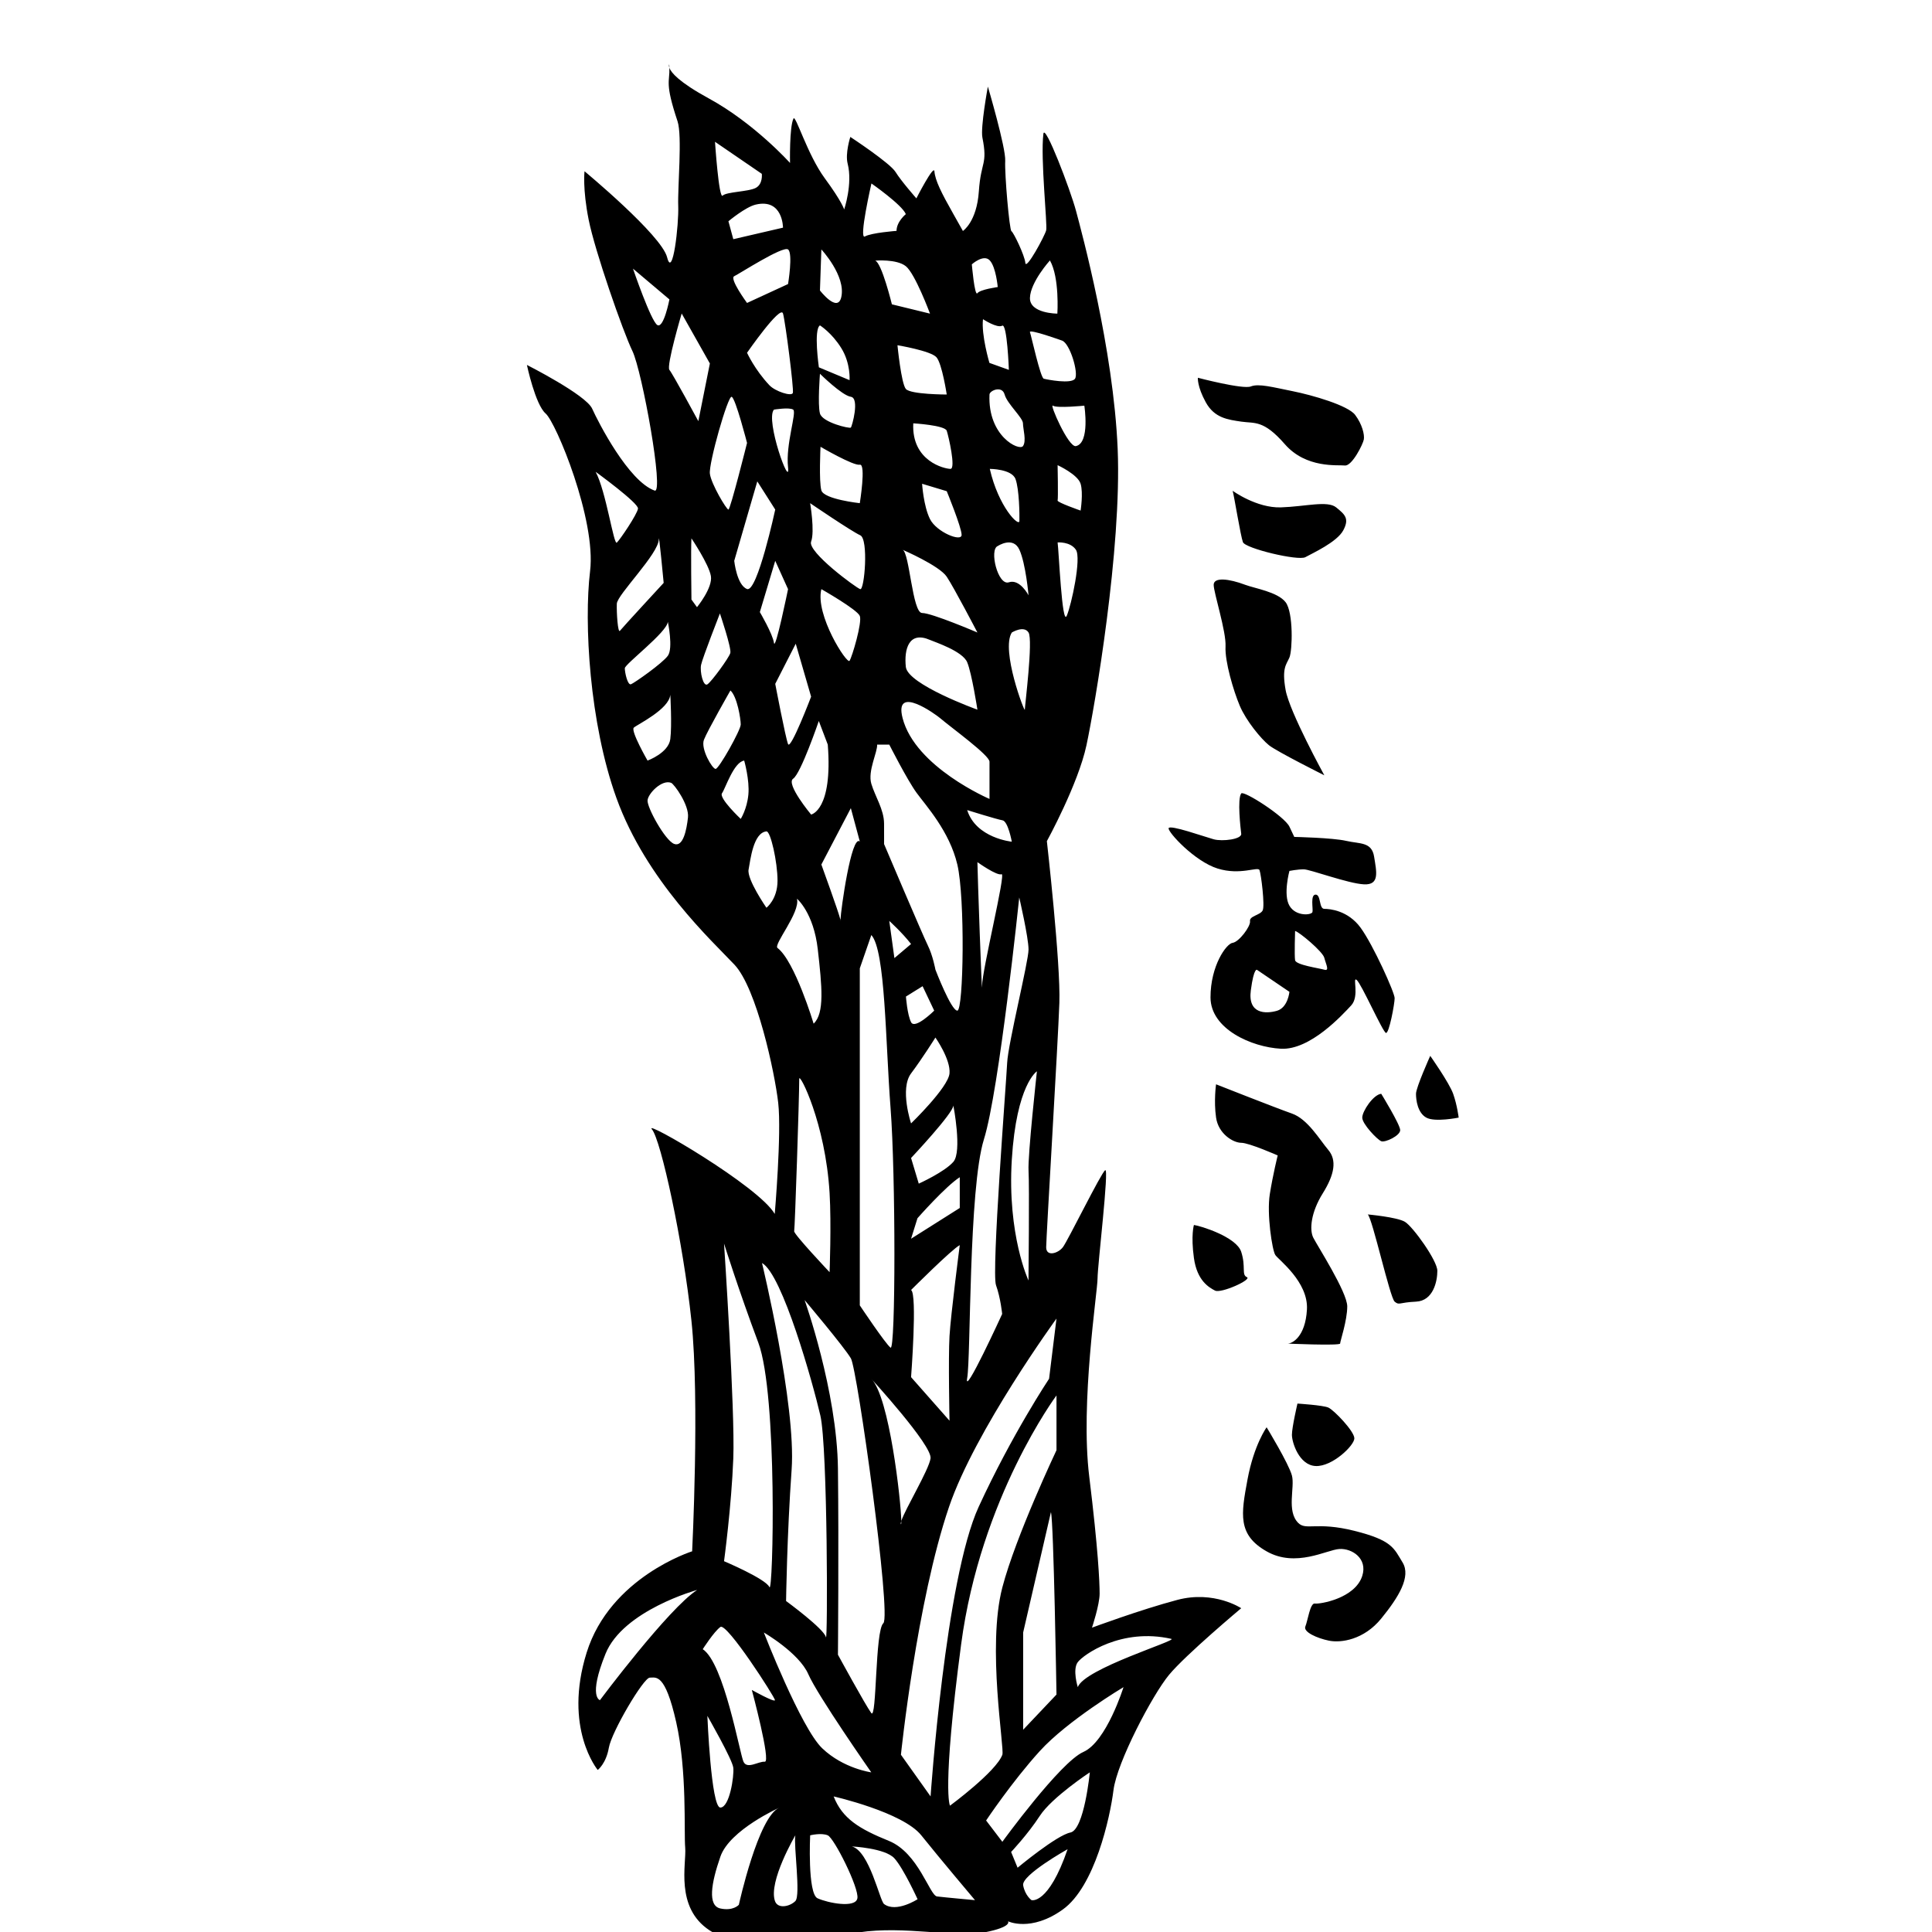 <svg xmlns="http://www.w3.org/2000/svg" width="200" height="200" viewBox="-90 -11 330 330" preserveAspectRatio="xMidYMin slice">
  <path d="M24.341.597C24.336.412 24.327.216 24.31 0c0 0-.12.187.031.597zm86.762 261.676c-6.283 1.66-14.584 4.743-14.584 4.743s1.305-3.913 1.305-5.811-.236-7.47-1.778-20.038 1.423-31.539 1.423-33.792 2.016-18.969 1.304-18.494-6.403 12.094-7.233 13.161-2.845 1.659-2.845 0 2.016-34.979 2.253-41.736c.236-6.758-2.135-27.629-2.135-27.629s5.336-9.723 6.759-16.362 6.046-33.554 5.335-50.627c-.712-17.073-6.166-37.112-7.115-40.67-.948-3.558-5.335-15.058-5.572-13.161-.522 4.178.711 15.533.475 16.481s-3.438 6.877-3.557 5.572c-.119-1.305-2.016-5.217-2.372-5.417s-1.186-9.76-1.067-12.013-2.964-12.687-2.964-12.687-1.284 6.94-.933 8.712c.933 4.687-.253 3.975-.609 9.192-.352 5.161-2.672 6.722-2.723 6.755-.074-.144-.411-.751-1.664-2.961-2.016-3.557-3.082-5.691-3.201-7.232-.094-1.218-3.082 4.624-3.082 4.624s-2.609-2.965-3.558-4.506-7.724-5.988-7.724-5.988-.908 2.813-.457 4.565c.887 3.455-.594 7.825-.594 7.825s-.355-1.304-3.32-5.335c-2.964-4.031-4.979-10.909-5.335-10.197-.721 1.443-.593 7.589-.593 7.589S38.894 10.079 31.067 5.81C25.925 3.005 24.629 1.383 24.34.597c.07 2.472-.822 2.487 1.389 9.119.83 2.489 0 11.265.118 14.466s-.948 12.568-1.897 8.773c-.948-3.794-14.109-14.702-14.109-14.702s-.355 2.964.711 8.3c1.067 5.336 5.811 18.971 7.471 22.409s5.454 24.426 3.794 23.833c-4.458-1.592-9.604-11.62-10.671-13.991S0 51.334 0 51.334s1.423 6.758 3.201 8.3 8.657 18.142 7.59 26.916-.118 25.971 4.507 38.772c5.097 14.11 16.362 24.425 20.156 28.456 3.795 4.031 6.877 18.379 7.471 23.596.592 5.217-.593 18.976-.593 18.976-2.728-4.742-22.528-16.244-20.987-14.466s5.336 19.208 6.76 32.726c1.422 13.518.119 39.364.119 39.364s-13.992 4.387-18.023 17.311 1.897 20.039 1.897 20.039 1.423-1.067 1.897-3.795c.474-2.728 5.928-11.976 6.995-11.976s2.608-.83 4.506 7.589 1.304 18.733 1.542 21.461c.236 2.728-1.779 10.197 4.149 14.109s17.667 1.542 25.492.356 16.6.948 21.461 0 4.031-1.897 4.031-1.897 3.913 1.897 9.367-2.016 8.063-15.651 8.655-20.394 6.641-16.245 9.486-19.684 12.33-11.383 12.33-11.383-4.621-3.081-10.906-1.421zm-98.626 17.121s-2.057-.475.948-7.909c3.006-7.435 15.66-10.914 15.66-10.914-4.904 3.163-16.608 18.823-16.608 18.823zm77.979-65.172l-1.266 10.281s-6.327 9.49-12.02 21.865-8.22 49.471-8.22 49.471l-5.065-7.117s2.686-26.099 8.222-42.354c4.443-13.045 18.349-32.146 18.349-32.146zm-31.635 10.281s10.439 11.39 10.123 13.604c-.277 1.945-4.334 8.649-4.994 10.678.006.41-.014.62-.064.552-.057-.077-.027-.271.064-.552-.056-3.375-2.025-21.179-5.129-24.282zm-5.694 47.136s.158-18.506 0-31.793-5.694-28.787-5.694-28.787 6.801 8.066 7.908 9.965 6.96 43.972 5.537 45.237c-1.424 1.266-1.107 16.608-2.057 15.343s-5.694-9.965-5.694-9.965zm5.694 20.092s-4.745-.633-8.383-4.112c-3.639-3.479-9.965-19.771-9.965-19.771s6.01 3.479 7.592 7.117 10.756 16.766 10.756 16.766zm11.737-180.084c1.99 1.695 8.457 6.351 8.457 7.463v6.353s-12.692-5.417-14.848-13.815c-1.509-5.877 5.736-.559 6.391-.001zm-1.707-13.339c.849.371 5.559 1.905 6.353 3.811s1.747 8.099 1.747 8.099-11.91-4.288-12.228-7.305.505-6.192 4.128-4.605zm16.832 90.672c.159 2.541-.011 18.738-.011 18.738s-3.642-7.781-2.848-20.644 4.288-15.086 4.288-15.086-1.588 14.451-1.429 16.992zm-3.653-18.42c-.158 3.334-2.699 35.729-1.905 37.952s1.054 4.923 1.054 4.923-6.613 14.45-5.977 10.957c.635-3.493.238-32.378 2.858-40.777s6.034-41.321 6.034-41.321 1.588 6.828 1.588 8.893-3.492 16.039-3.652 19.373zm-5.08-34.298s3.334 2.383 4.127 2.064c.795-.318-3.334 16.332-3.334 19.123s-.791-19.757-.793-21.187zm-1.748-8.892s5.082 1.587 6.034 1.746 1.588 3.652 1.588 3.652-6.104-.592-7.622-5.398zm-8.646-2.956c1.595 2.188 5.627 6.566 6.965 12.256s1.07 24.955 0 24.955c-1.069 0-3.744-7.005-3.744-7.005s-.438-2.407-1.308-4.158-7.464-17.292-7.464-17.292.016-1.095 0-3.502c-.014-2.407-1.518-4.597-2.174-6.786s1.095-5.472.985-6.696h2.079c.001-.001 3.065 6.039 4.661 8.228zm5.627 107.253l-6.566-7.441s1.095-14.229 0-14.885c0 0 7.006-7.005 8.318-7.661 0 0-1.533 11.82-1.752 15.541s0 14.446 0 14.446zm-4.596-74.217l1.982 4.175s-3.296 3.283-3.953 1.97c-.656-1.313-.875-4.378-.875-4.378l2.846-1.767zm-4.816-4.8l-.876-6.35s2.189 1.973 3.721 3.942l-2.845 2.408zm2.845 19.7c1.971-2.627 4.16-6.129 4.16-6.129s2.625 3.722 2.406 6.129-6.566 8.536-6.566 8.536-1.97-5.909 0-8.536zm7.224 5.472s1.532 7.88 0 9.631-5.909 3.722-5.909 3.722l-1.314-4.378c-.001-.001 7.223-7.662 7.223-8.975zm-7.224 22.764l1.095-3.503s4.815-5.472 7.224-7.004v5.253l-8.319 5.254zm-6.785-51.876c2.408 2.627 2.408 18.167 3.283 29.549.877 11.382.876 41.589 0 40.932-.875-.657-5.253-7.223-5.253-7.223v-57.567l1.97-5.691zm-7.441-32.525c.876 11.254-2.846 11.948-2.846 11.948s-4.378-5.254-3.064-6.129 4.378-9.85 4.378-9.85l1.532 4.031zm-1.095-26.554s6.128 3.483 6.566 4.577-1.313 7.005-1.751 7.661c-.437.657-5.91-7.84-4.815-12.238zm5.034 37.408l1.532 5.691c-1.437-1.23-3.257 11.769-3.3 13.402.023.1.033.168.017.168-.014 0-.019-.059-.017-.168-.273-1.232-3.267-9.463-3.267-9.463l5.035-9.63zM51.7 206.295s-6.165-6.522-6.047-6.996c.119-.474.863-22.765.863-26.026 0-1.173 4.473 7.529 5.184 19.505.318 5.339 0 13.517 0 13.517zM92.21 94.178c-.811 1.905-1.361-11.239-1.563-12.527 0 0 2.165-.176 3.126 1.253s-.752 9.369-1.563 11.274zm2.365-17.968s-4.045-1.404-3.928-1.723 0-6.035 0-6.035 3.452 1.589 3.928 3.177c.477 1.588 0 4.581 0 4.581zm.636-17.92s1.008 6.381-1.438 6.908c-1.272.274-4.597-7.384-3.929-6.908s5.367 0 5.367 0zm-5.876-24.807c1.67 2.941 1.271 9.087 1.271 9.087s-4.764-.001-4.683-2.7c.082-2.7 3.412-6.387 3.412-6.387zm2.064 13.691c1.368.477 2.858 5.558 2.223 6.511-.635.953-4.764.158-5.338 0s-2.125-7.305-2.361-7.94c-.235-.636 5.476 1.429 5.476 1.429zm-6.351 63.043c0 .635-4.129-10.162-2.224-13.18 0 0 2.065-1.27 2.858 0 .796 1.27-.634 12.546-.634 13.18zm.635-19.532s-1.481-2.859-3.361-2.224c-1.879.636-3.396-5.611-1.9-6.193 0 0 2.617-1.746 3.701.636s1.56 7.781 1.56 7.781zm-6.619-21.597s3.76.001 4.396 1.747c.635 1.746.69 6.034.662 7.146-.027 1.111-3.577-2.382-5.058-8.893zm5.665-7.78c0 .952.636 3.017 0 3.89-.635.873-6.034-1.666-5.717-8.813.03-.674 2.149-1.587 2.584 0 .434 1.587 3.133 3.971 3.133 4.923zm-3.55-16.675c.852-.477 1.143 7.543 1.143 7.543L79 50.985s-1.414-4.763-1.098-7.463c-.001 0 2.426 1.588 3.277 1.111zm-2.115-11.15c1.061 1.146 1.356 4.544 1.356 4.544s-2.993.414-3.471 1.049-.954-4.923-.954-4.923 2.009-1.817 3.069-.67zM76.95 97.038s-7.781-3.335-9.449-3.335c-1.667 0-2.144-10.323-3.334-10.799 0 0 6.271 2.7 7.543 4.605 1.269 1.906 5.24 9.529 5.24 9.529zm-2.699-16.674c0 1.271-4.289-.478-5.4-2.7s-1.35-6.034-1.35-6.034l4.209 1.27s2.541 6.193 2.541 7.464zm-1.906-11.276c-.953 0-6.67-1.27-6.352-7.78 0 0 5.398.316 5.717 1.27.317.953 1.588 6.51.635 6.51zm-2.382-19.055c.952 1.112 1.747 6.353 1.747 6.353s-6.193 0-6.987-.953-1.429-7.464-1.429-7.464 5.717.951 6.669 2.064zm-1.112-7.463l-6.51-1.588s-1.746-7.146-2.858-7.464c0 0 3.652-.316 5.24.953s4.128 8.099 4.128 8.099zM58.847 20.337s5.24 3.651 5.876 5.24c0 0-1.588 1.27-1.588 2.858 0 0-4.288.317-5.399.953s1.111-9.051 1.111-9.051zm-1.986 48.042c1.095-.219 0 6.567 0 6.567s-6.129-.657-6.566-2.189-.145-7.442-.145-7.442 5.617 3.283 6.711 3.064zm-1.532-11.606c1.533.225.219 5.04 0 5.259s-4.859-.875-5.275-2.407c-.415-1.532 0-6.785 0-6.785s3.744 3.708 5.275 3.933zm-5.034-25.166s4.21 4.504 3.406 8.126c-.625 2.815-3.647-1.122-3.647-1.122l.241-7.004zm-.241 12.971s2.02 1.258 3.647 3.884 1.409 5.472 1.409 5.472l-5.24-2.191c0-.001-.932-6.452.184-7.165zm6.877 35.849c1.463.647.727 9.442 0 9.204-.726-.238-9.043-6.367-8.387-8.118s-.166-6.566-.166-6.566 7.09 4.833 8.553 5.48zM45.917 98.953l2.627 9.043s-3.502 9.193-3.939 8.099c-.438-1.095-2.189-10.288-2.189-10.288l3.501-6.854zm-6.566-27.73l3.064 4.815s-3.064 14.228-4.815 13.57-2.188-4.815-2.188-4.815l3.939-13.57zm-4.93 4.816c-.334 0-2.95-4.378-3.169-6.129s3.064-13.353 3.722-13.134c.656.219 2.626 7.88 2.626 7.88s-2.846 11.383-3.179 11.383zm7.994 8.754l2.189 4.838s-2.189 10.703-2.408 9.171-2.408-5.253-2.408-5.253l2.627-8.756zm2.189-15.975c.438 3.939-3.941-8.1-2.408-9.851 0 0 2.626-.438 3.283 0s-1.313 5.911-.875 9.851zm.822-12.707c-.192.662-3.011-.257-3.999-1.302-2.512-2.656-3.827-5.554-3.827-5.554s5.718-8.242 6.143-6.707 1.875 12.901 1.683 13.563zm-.822-24.504c.875.656 0 5.91 0 5.91l-7.005 3.23s-3.065-4.159-2.188-4.57c.875-.411 8.317-5.226 9.193-4.57zm-.862-3.721l-8.489 1.97-.832-3.064s2.906-2.434 4.66-2.846c4.661-1.094 4.661 3.94 4.661 3.94zm-3.619-9.193s.222 1.75-1.042 2.407c-1.262.657-4.984.656-5.641 1.313s-1.313-9.193-1.313-9.193l7.996 5.473zM26.437 42.548l4.815 8.537-1.97 9.85s-4.378-8.099-4.941-8.755c-.563-.656 2.096-9.632 2.096-9.632zm-8.319-7.66l6.223 5.253s-.969 5.034-2.063 4.378c-1.094-.656-4.16-9.631-4.16-9.631zm-6.377 34.701s7.352 5.336 7.232 6.284c-.118.948-3.081 5.335-3.615 5.81s-1.838-8.773-3.617-12.094zm3.617 22.529c.059-1.541 7.173-8.538 7.173-11.027 0-1.326.829 7.47.829 7.47s-7.113 7.707-7.469 8.182-.591-3.084-.533-4.625zm1.364 11.026c0-.711 7.232-6.164 7.351-7.943 0 0 .948 4.505 0 5.81s-5.691 4.624-6.284 4.861-1.067-2.017-1.067-2.728zm1.541 10.138c.593-.533 6.059-3.143 6.23-5.632 0 0 .303 5.218 0 7.589s-3.886 3.676-3.886 3.676-2.937-5.1-2.344-5.633zm9.248 15.355c-.236 2.134-.83 5.098-2.371 4.505s-4.678-6.284-4.532-7.47 2.442-3.557 4.021-2.964c.513.193 3.118 3.795 2.882 5.929zm.593-37.231s-.119-8.69 0-10.451c0 0 2.964 4.404 3.319 6.42s-2.372 5.336-2.372 5.336l-.947-1.305zm1.649 11.145c.248-1.186 3.213-8.773 3.213-8.773s2.016 5.945 1.777 6.767c-.236.821-3.201 4.888-3.912 5.345s-1.325-2.153-1.078-3.339zm2.477 17.786c-.569 0-2.585-3.439-1.992-4.98s4.524-8.418 4.524-8.418c1.166 1.066 1.76 4.861 1.76 5.81s-3.722 7.588-4.292 7.588zm4.292 8.537s-3.783-3.557-3.196-4.387 2.011-5.335 3.789-5.572c0 0 .948 3.319.712 5.81-.238 2.489-1.305 4.149-1.305 4.149zm4.389 15.175s-3.365-4.861-3.047-6.521c.319-1.66.794-6.284 3.047-6.521.707-.074 1.896 5.218 1.896 8.419s-1.896 4.623-1.896 4.623zm1.897 6.874c-.755-.574 3.912-6.04 3.32-8.415 0 0 2.846 2.371 3.557 8.655s1.186 10.904-.711 12.684c0 0-3.202-10.669-6.166-12.924zm7.314 79.85c1.266 5.479 1.265 39.284.949 37.861-.316-1.423-6.803-6.169-6.803-6.169s.158-11.389.949-22.461-5.061-35.272-5.061-35.272c3.481 1.897 8.7 20.562 9.966 26.041zm-16.451-29.362s2.531 8.066 5.854 16.925c3.321 8.858 2.53 43.181 1.897 41.757s-7.751-4.429-7.751-4.429 1.266-9.332 1.582-17.557-1.582-36.696-1.582-36.696zm-3.637 69.283s1.918-3.005 3.015-3.796 9.322 12.021 9.322 12.496-3.954-1.74-3.954-1.74 3.32 12.338 2.214 12.259-3.005 1.345-3.638 0-3.321-16.847-6.959-19.219zm.79 11.389s4.271 7.434 4.429 8.857-.633 6.802-2.215 6.802c-1.581 0-2.214-15.659-2.214-15.659zm5.378 32.267s-.949 1.107-3.153.633-1.592-4.271 0-8.858 10.112-8.383 10.112-8.383c-3.638 1.424-6.959 16.608-6.959 16.608zm9.649-.633c-.949.949-2.996 1.384-3.479 0-1.165-3.339 3.479-11.23 3.479-11.23-.317 1.74.949 10.281 0 11.23zm10.597-.474c-.316 1.74-5.062.791-6.801 0-1.74-.791-1.266-10.756-1.266-10.756s1.898-.475 3.005 0 5.379 9.015 5.062 10.756zm4.557.98c-.741-.555-2.483-9.047-5.506-9.838 0 0 5.695.276 7.276 2.036s3.954 6.979 3.954 6.979-3.652 2.373-5.724.823zm9.047-1.297c-1.266-.158-3.164-7.434-8.226-9.49s-7.951-3.797-9.433-7.593c0 0 11.805 2.689 14.969 6.644s9.174 11.072 9.174 11.072-5.219-.475-6.484-.633zm2.214-15.505s-1.423-2.373 1.898-27.522 16.292-42.548 16.292-42.548v9.354s-6.96 14.688-9.247 23.431c-2.667 10.191.399 27.502 0 28.587-1.064 2.895-8.943 8.698-8.943 8.698zm18.19-18.98l-5.695 6.011v-16.608l4.746-20.563c.474 1.582.949 31.16.949 31.16zm-4.271 35.114s-1.107-.791-1.424-2.531 7.593-6.168 7.593-6.168c-3.296 9.58-6.169 8.699-6.169 8.699zm6.643-11.547c-2.372.475-9.016 6.011-9.016 6.011l-1.107-2.689s2.847-3.005 4.903-6.168 8.541-7.435 8.541-7.435-.949 9.807-3.321 10.281zm2.214-13.76c-3.954 1.74-13.833 15.343-13.833 15.343l-2.774-3.638s4.429-6.644 9.174-11.863 14.295-10.914 14.295-10.914-2.907 9.331-6.862 11.072zm-.948-11.073s-.948-3.005 0-4.271 7.444-5.915 15.985-3.973c1.117.255-14.878 5.081-15.985 8.244zm20.51-223.652s7.695 2.024 9.045 1.484c1.351-.54 3.78.136 7.155.811s9.449 2.43 10.665 4.05c1.215 1.62 1.62 3.375 1.484 4.185-.135.81-2.025 4.59-3.24 4.455s-6.614.539-10.26-3.646c-3.645-4.185-5.129-3.505-7.424-3.845s-4.59-.609-6.075-3.31-1.35-4.184-1.35-4.184zm5.941 19.304s4.071 2.97 8.245 2.835c4.175-.135 7.955-1.205 9.439.005s2.295 1.885 1.215 3.91-5.264 3.915-6.479 4.59-10.261-1.484-10.665-2.564-1.485-7.832-1.755-8.776zm2.16 16.065c1.616.61 5.535 1.215 6.885 2.97s1.171 8.234.653 9.449c-.519 1.215-1.328 1.755-.653 5.535s6.614 14.579 6.614 14.579-8.1-4.049-9.449-5.129-3.915-4.185-4.995-6.75-2.564-7.56-2.43-10.125-2.024-9.179-2.024-10.529 2.619-1.05 5.399 0zm19.709 58.585c-2.16-2.97-5.265-3.239-6.21-3.239-.944 0-.54-2.431-1.484-2.431-.945 0-.405 2.431-.541 2.971-.135.54-2.834.81-3.936-1.08s0-5.94 0-5.94 1.371-.27 2.451-.27 7.561 2.43 10.285 2.564 2.135-2.159 1.729-4.725-2.43-2.16-4.769-2.7-8.866-.675-8.866-.675l-.831-1.755c-.832-1.755-7.822-6.229-8.232-5.67-.693.945-.116 5.94 0 6.885.117.944-3.221 1.351-4.705.945s-7.561-2.565-7.695-1.89c-.136.676 4.455 5.669 8.369 6.885 3.916 1.216 6.885-.405 7.155.27s.944 6.075.54 6.885-2.295.945-2.16 1.826-1.891 3.574-2.97 3.709-3.78 3.915-3.78 9.314 7.02 8.505 12.025 8.774 10.52-5.805 12.004-7.397.135-5.021.945-4.347 4.455 8.91 4.994 9.045c.541.135 1.485-4.995 1.485-5.94s-3.643-9.044-5.803-12.014zm-14.31 14.175c-1.891.54-4.995.577-4.455-3.491s1.08-3.49 1.08-3.49l5.514 3.741s-.248 2.7-2.139 3.24zm8.1-7.02c-.945-.271-4.859-.811-4.994-1.62-.136-.81 0-4.995 0-4.995.674.135 4.725 3.51 4.994 4.59s.945 2.296 0 2.025zm-18.494 19.574s10.259 4.05 12.959 4.995 4.725 4.455 6.21 6.21 1.08 4.186-.944 7.425c-2.025 3.239-2.295 6.21-1.621 7.56.676 1.35 5.805 9.315 5.805 11.745s-1.215 5.94-1.215 6.345-9.584 0-8.909 0 2.97-1.079 3.239-5.805c.271-4.726-4.859-8.506-5.399-9.315s-1.485-7.02-.944-10.395c.539-3.375 1.35-6.615 1.35-6.615s-4.896-2.159-6.229-2.159-3.896-1.485-4.301-4.32c-.407-2.836-.001-5.671-.001-5.671zm28.214 1.62s3.239 5.265 3.239 6.21-2.564 2.159-3.239 1.89-3.24-2.931-3.24-4.03 1.89-3.936 3.24-4.07zm8.37-6.48s3.24 4.59 3.914 6.479c.676 1.89.945 4.069.945 4.069s-4.049.829-5.535 0c-1.484-.829-1.755-2.989-1.755-4.069s2.431-6.479 2.431-6.479zm-10.665 27.089s4.995.449 6.345 1.26 5.535 6.615 5.535 8.37-.676 5.13-3.646 5.265-2.835.675-3.645 0-3.78-14.13-4.589-14.895z"/>
  <path d="M113.93 198.235c1.079.135 7.253 2.024 8.081 4.59s.018 3.915.963 4.32-4.41 2.835-5.444 2.295-3.06-1.677-3.6-5.563 0-5.642 0-5.642zm17.684 30.507s4.32.27 5.265.675 4.455 4.049 4.455 5.265-3.78 4.861-6.614 4.726c-2.836-.136-4.051-4.047-4.051-5.331s.945-5.335.945-5.335zm-5.265 4.05s3.78 6.209 4.32 8.234-.963 6.059 1.08 8.101c1.35 1.35 3.105-.271 9.585 1.35s6.75 2.969 8.235 5.399c1.484 2.431-.676 5.939-3.646 9.585-2.969 3.646-6.883 4.186-8.908 3.78s-4.456-1.484-4.051-2.43.811-4.05 1.62-3.915 6.868-.854 8.1-4.725c.945-2.971-1.755-4.727-3.915-4.591s-7.425 3.24-12.42.405c-4.994-2.835-4.367-6.344-3.264-12.284 1.104-5.94 3.264-8.909 3.264-8.909z"/>
</svg>
